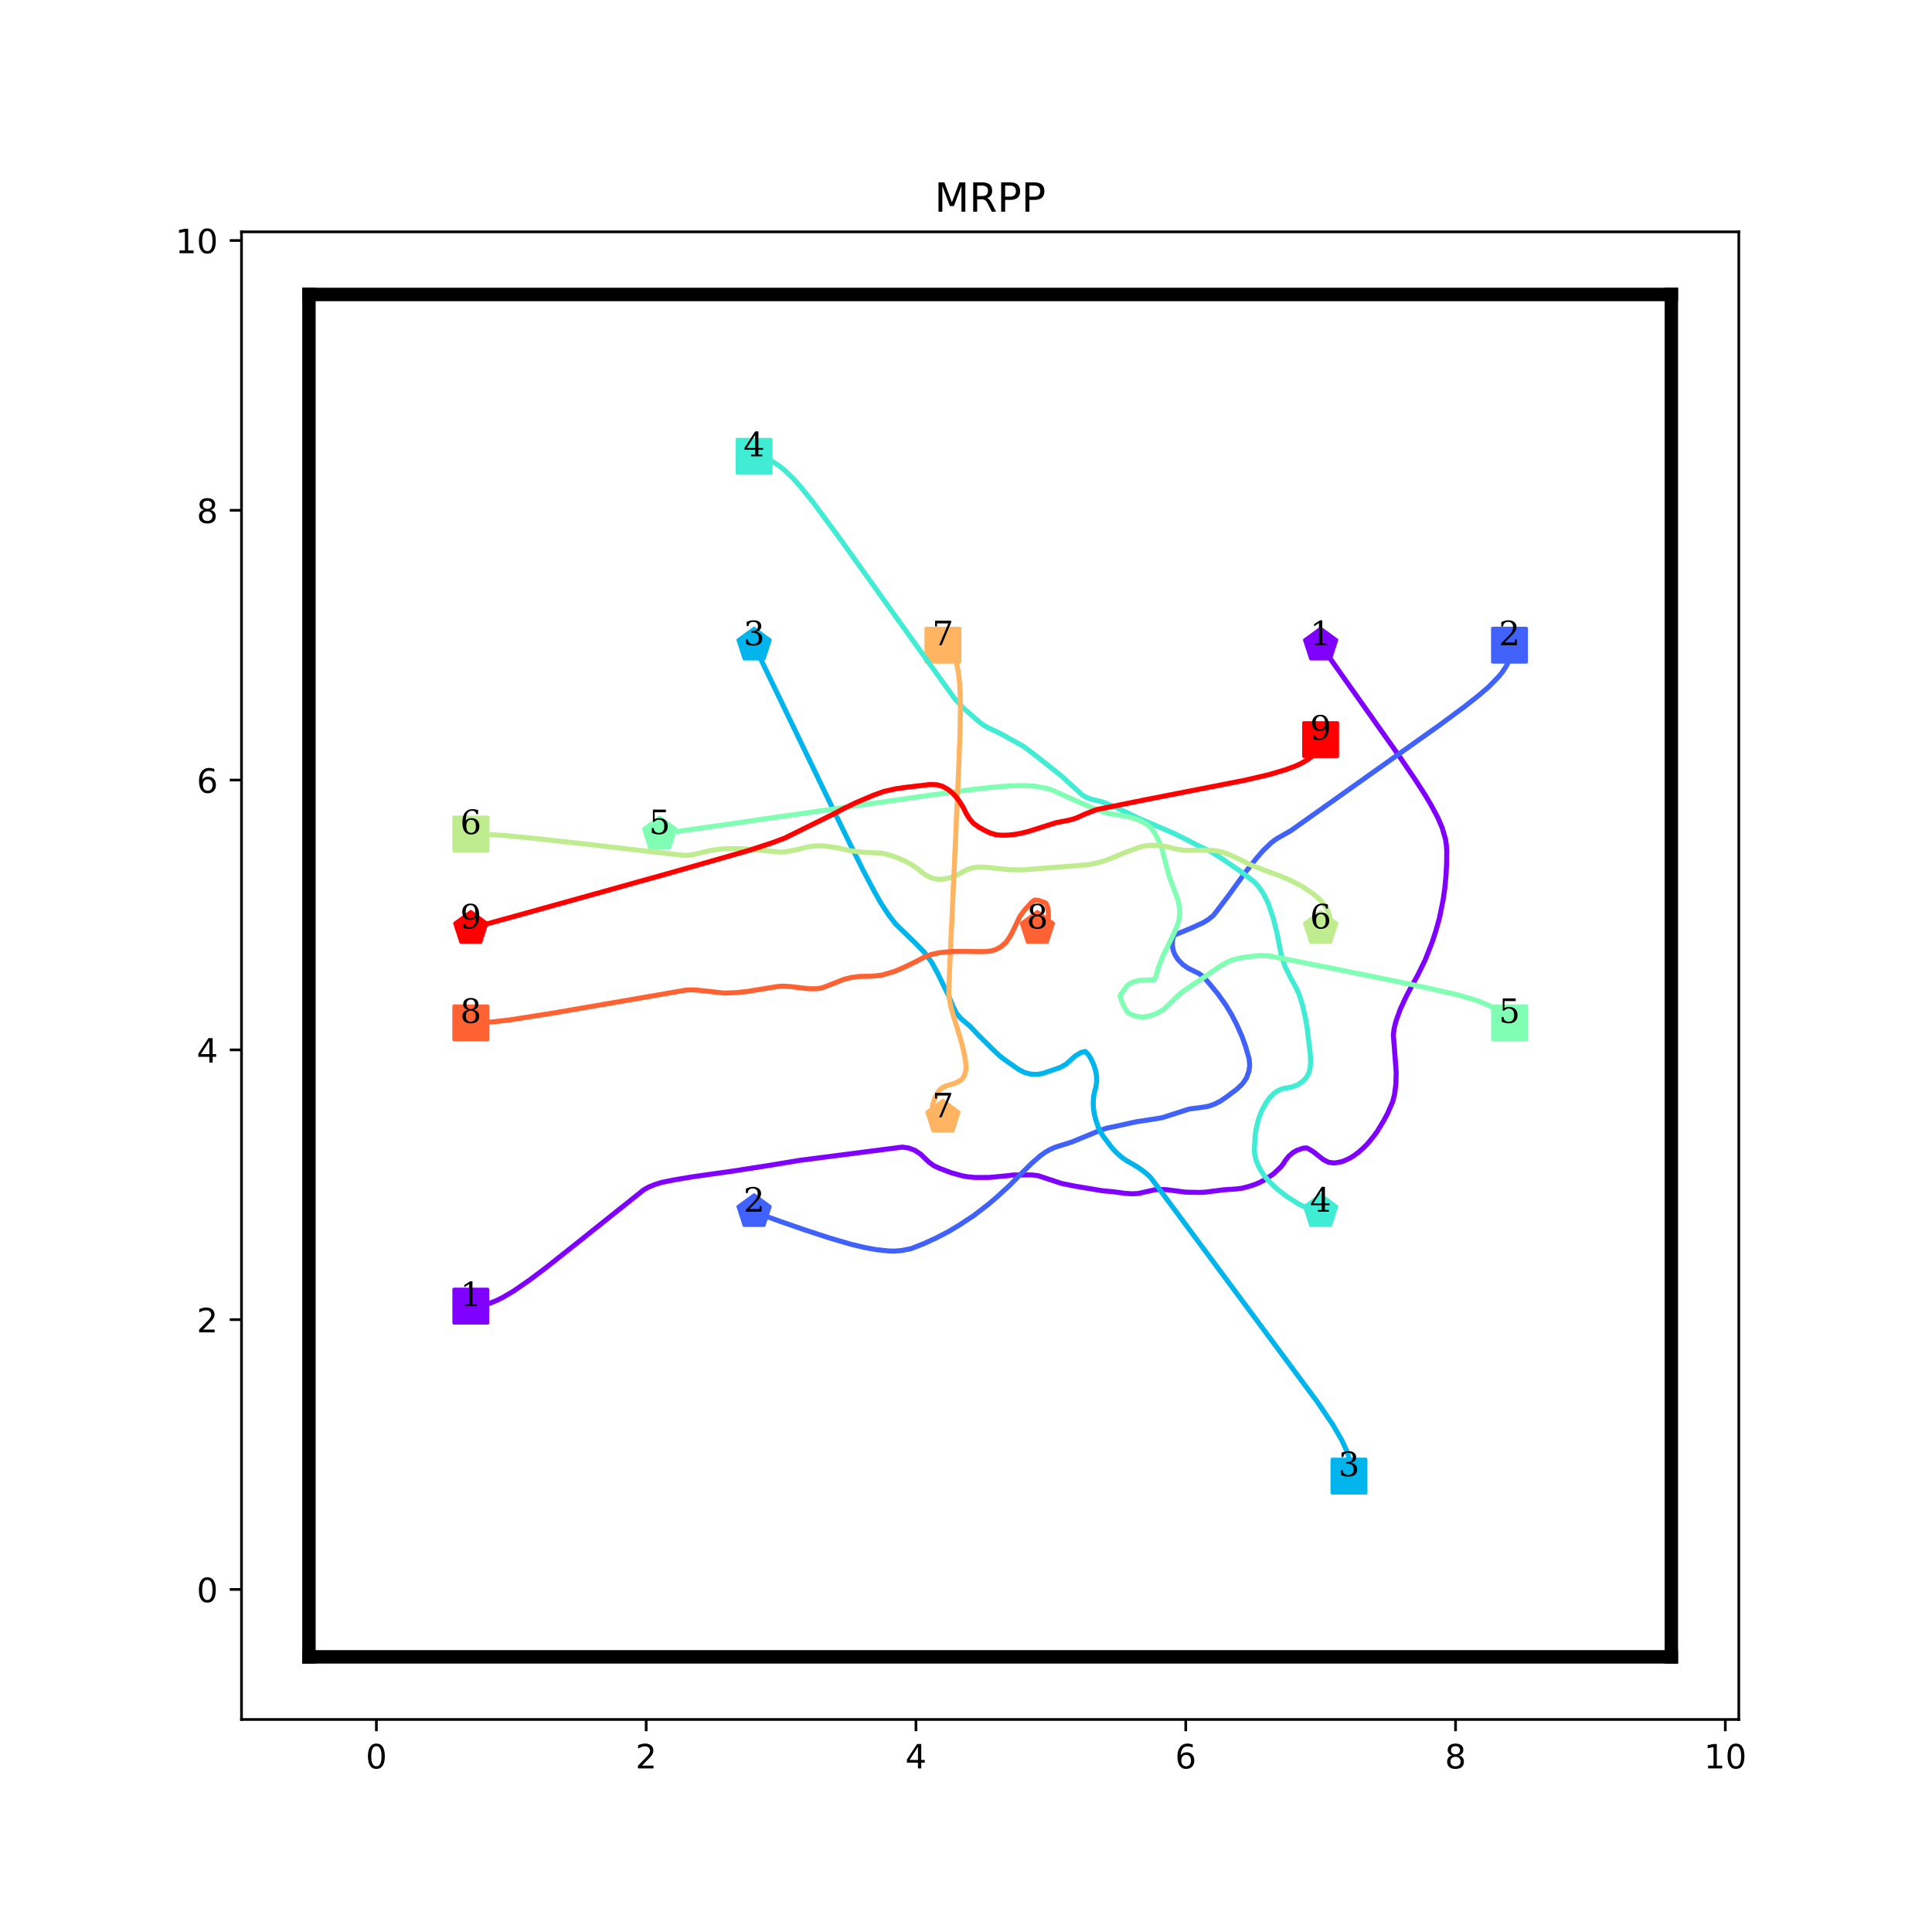 <?xml version="1.0" encoding="utf-8" standalone="no"?>
<!DOCTYPE svg PUBLIC "-//W3C//DTD SVG 1.1//EN"
  "http://www.w3.org/Graphics/SVG/1.1/DTD/svg11.dtd">
<!-- Created with matplotlib (http://matplotlib.org/) -->
<svg height="576pt" version="1.1" viewBox="0 0 576 576" width="576pt" xmlns="http://www.w3.org/2000/svg" xmlns:xlink="http://www.w3.org/1999/xlink">
 <defs>
  <style type="text/css">
*{stroke-linecap:butt;stroke-linejoin:round;}
  </style>
 </defs>
 <g id="figure_1">
  <g id="patch_1">
   <path d="M 0 576 
L 576 576 
L 576 0 
L 0 0 
z
" style="fill:#ffffff;"/>
  </g>
  <g id="axes_1">
   <g id="patch_2">
    <path d="M 72 512.64 
L 518.4 512.64 
L 518.4 69.12 
L 72 69.12 
z
" style="fill:#ffffff;"/>
   </g>
   <g id="matplotlib.axis_1">
    <g id="xtick_1">
     <g id="line2d_1">
      <defs>
       <path d="M 0 0 
L 0 3.5 
" id="m143df63a94" style="stroke:#000000;stroke-width:0.8;"/>
      </defs>
      <g>
       <use style="stroke:#000000;stroke-width:0.8;" x="112.216" xlink:href="#m143df63a94" y="512.64"/>
      </g>
     </g>
     <g id="text_1">
      <!-- 0 -->
      <defs>
       <path d="M 31.781 66.406 
Q 24.172 66.406 20.328 58.906 
Q 16.5 51.422 16.5 36.375 
Q 16.5 21.391 20.328 13.891 
Q 24.172 6.391 31.781 6.391 
Q 39.453 6.391 43.281 13.891 
Q 47.125 21.391 47.125 36.375 
Q 47.125 51.422 43.281 58.906 
Q 39.453 66.406 31.781 66.406 
z
M 31.781 74.219 
Q 44.047 74.219 50.516 64.516 
Q 56.984 54.828 56.984 36.375 
Q 56.984 17.969 50.516 8.266 
Q 44.047 -1.422 31.781 -1.422 
Q 19.531 -1.422 13.062 8.266 
Q 6.594 17.969 6.594 36.375 
Q 6.594 54.828 13.062 64.516 
Q 19.531 74.219 31.781 74.219 
z
" id="DejaVuSans-30"/>
      </defs>
      <g transform="translate(109.035 527.238)scale(0.1 -0.1)">
       <use xlink:href="#DejaVuSans-30"/>
      </g>
     </g>
    </g>
    <g id="xtick_2">
     <g id="line2d_2">
      <g>
       <use style="stroke:#000000;stroke-width:0.8;" x="192.649" xlink:href="#m143df63a94" y="512.64"/>
      </g>
     </g>
     <g id="text_2">
      <!-- 2 -->
      <defs>
       <path d="M 19.188 8.297 
L 53.609 8.297 
L 53.609 0 
L 7.328 0 
L 7.328 8.297 
Q 12.938 14.109 22.625 23.891 
Q 32.328 33.688 34.812 36.531 
Q 39.547 41.844 41.422 45.531 
Q 43.312 49.219 43.312 52.781 
Q 43.312 58.594 39.234 62.25 
Q 35.156 65.922 28.609 65.922 
Q 23.969 65.922 18.812 64.312 
Q 13.672 62.703 7.812 59.422 
L 7.812 69.391 
Q 13.766 71.781 18.938 73 
Q 24.125 74.219 28.422 74.219 
Q 39.75 74.219 46.484 68.547 
Q 53.219 62.891 53.219 53.422 
Q 53.219 48.922 51.531 44.891 
Q 49.859 40.875 45.406 35.406 
Q 44.188 33.984 37.641 27.219 
Q 31.109 20.453 19.188 8.297 
z
" id="DejaVuSans-32"/>
      </defs>
      <g transform="translate(189.467 527.238)scale(0.1 -0.1)">
       <use xlink:href="#DejaVuSans-32"/>
      </g>
     </g>
    </g>
    <g id="xtick_3">
     <g id="line2d_3">
      <g>
       <use style="stroke:#000000;stroke-width:0.8;" x="273.081" xlink:href="#m143df63a94" y="512.64"/>
      </g>
     </g>
     <g id="text_3">
      <!-- 4 -->
      <defs>
       <path d="M 37.797 64.312 
L 12.891 25.391 
L 37.797 25.391 
z
M 35.203 72.906 
L 47.609 72.906 
L 47.609 25.391 
L 58.016 25.391 
L 58.016 17.188 
L 47.609 17.188 
L 47.609 0 
L 37.797 0 
L 37.797 17.188 
L 4.891 17.188 
L 4.891 26.703 
z
" id="DejaVuSans-34"/>
      </defs>
      <g transform="translate(269.9 527.238)scale(0.1 -0.1)">
       <use xlink:href="#DejaVuSans-34"/>
      </g>
     </g>
    </g>
    <g id="xtick_4">
     <g id="line2d_4">
      <g>
       <use style="stroke:#000000;stroke-width:0.8;" x="353.514" xlink:href="#m143df63a94" y="512.64"/>
      </g>
     </g>
     <g id="text_4">
      <!-- 6 -->
      <defs>
       <path d="M 33.016 40.375 
Q 26.375 40.375 22.484 35.828 
Q 18.609 31.297 18.609 23.391 
Q 18.609 15.531 22.484 10.953 
Q 26.375 6.391 33.016 6.391 
Q 39.656 6.391 43.531 10.953 
Q 47.406 15.531 47.406 23.391 
Q 47.406 31.297 43.531 35.828 
Q 39.656 40.375 33.016 40.375 
z
M 52.594 71.297 
L 52.594 62.312 
Q 48.875 64.062 45.094 64.984 
Q 41.312 65.922 37.594 65.922 
Q 27.828 65.922 22.672 59.328 
Q 17.531 52.734 16.797 39.406 
Q 19.672 43.656 24.016 45.922 
Q 28.375 48.188 33.594 48.188 
Q 44.578 48.188 50.953 41.516 
Q 57.328 34.859 57.328 23.391 
Q 57.328 12.156 50.688 5.359 
Q 44.047 -1.422 33.016 -1.422 
Q 20.359 -1.422 13.672 8.266 
Q 6.984 17.969 6.984 36.375 
Q 6.984 53.656 15.188 63.938 
Q 23.391 74.219 37.203 74.219 
Q 40.922 74.219 44.703 73.484 
Q 48.484 72.75 52.594 71.297 
z
" id="DejaVuSans-36"/>
      </defs>
      <g transform="translate(350.332 527.238)scale(0.1 -0.1)">
       <use xlink:href="#DejaVuSans-36"/>
      </g>
     </g>
    </g>
    <g id="xtick_5">
     <g id="line2d_5">
      <g>
       <use style="stroke:#000000;stroke-width:0.8;" x="433.946" xlink:href="#m143df63a94" y="512.64"/>
      </g>
     </g>
     <g id="text_5">
      <!-- 8 -->
      <defs>
       <path d="M 31.781 34.625 
Q 24.75 34.625 20.719 30.859 
Q 16.703 27.094 16.703 20.516 
Q 16.703 13.922 20.719 10.156 
Q 24.75 6.391 31.781 6.391 
Q 38.812 6.391 42.859 10.172 
Q 46.922 13.969 46.922 20.516 
Q 46.922 27.094 42.891 30.859 
Q 38.875 34.625 31.781 34.625 
z
M 21.922 38.812 
Q 15.578 40.375 12.031 44.719 
Q 8.5 49.078 8.5 55.328 
Q 8.5 64.062 14.719 69.141 
Q 20.953 74.219 31.781 74.219 
Q 42.672 74.219 48.875 69.141 
Q 55.078 64.062 55.078 55.328 
Q 55.078 49.078 51.531 44.719 
Q 48 40.375 41.703 38.812 
Q 48.828 37.156 52.797 32.312 
Q 56.781 27.484 56.781 20.516 
Q 56.781 9.906 50.312 4.234 
Q 43.844 -1.422 31.781 -1.422 
Q 19.734 -1.422 13.25 4.234 
Q 6.781 9.906 6.781 20.516 
Q 6.781 27.484 10.781 32.312 
Q 14.797 37.156 21.922 38.812 
z
M 18.312 54.391 
Q 18.312 48.734 21.844 45.562 
Q 25.391 42.391 31.781 42.391 
Q 38.141 42.391 41.719 45.562 
Q 45.312 48.734 45.312 54.391 
Q 45.312 60.062 41.719 63.234 
Q 38.141 66.406 31.781 66.406 
Q 25.391 66.406 21.844 63.234 
Q 18.312 60.062 18.312 54.391 
z
" id="DejaVuSans-38"/>
      </defs>
      <g transform="translate(430.765 527.238)scale(0.1 -0.1)">
       <use xlink:href="#DejaVuSans-38"/>
      </g>
     </g>
    </g>
    <g id="xtick_6">
     <g id="line2d_6">
      <g>
       <use style="stroke:#000000;stroke-width:0.8;" x="514.378" xlink:href="#m143df63a94" y="512.64"/>
      </g>
     </g>
     <g id="text_6">
      <!-- 10 -->
      <defs>
       <path d="M 12.406 8.297 
L 28.516 8.297 
L 28.516 63.922 
L 10.984 60.406 
L 10.984 69.391 
L 28.422 72.906 
L 38.281 72.906 
L 38.281 8.297 
L 54.391 8.297 
L 54.391 0 
L 12.406 0 
z
" id="DejaVuSans-31"/>
      </defs>
      <g transform="translate(508.016 527.238)scale(0.1 -0.1)">
       <use xlink:href="#DejaVuSans-31"/>
       <use x="63.623" xlink:href="#DejaVuSans-30"/>
      </g>
     </g>
    </g>
   </g>
   <g id="matplotlib.axis_2">
    <g id="ytick_1">
     <g id="line2d_7">
      <defs>
       <path d="M 0 0 
L -3.5 0 
" id="m0806ecb409" style="stroke:#000000;stroke-width:0.8;"/>
      </defs>
      <g>
       <use style="stroke:#000000;stroke-width:0.8;" x="72" xlink:href="#m0806ecb409" y="473.864"/>
      </g>
     </g>
     <g id="text_7">
      <!-- 0 -->
      <g transform="translate(58.638 477.663)scale(0.1 -0.1)">
       <use xlink:href="#DejaVuSans-30"/>
      </g>
     </g>
    </g>
    <g id="ytick_2">
     <g id="line2d_8">
      <g>
       <use style="stroke:#000000;stroke-width:0.8;" x="72" xlink:href="#m0806ecb409" y="393.431"/>
      </g>
     </g>
     <g id="text_8">
      <!-- 2 -->
      <g transform="translate(58.638 397.231)scale(0.1 -0.1)">
       <use xlink:href="#DejaVuSans-32"/>
      </g>
     </g>
    </g>
    <g id="ytick_3">
     <g id="line2d_9">
      <g>
       <use style="stroke:#000000;stroke-width:0.8;" x="72" xlink:href="#m0806ecb409" y="312.999"/>
      </g>
     </g>
     <g id="text_9">
      <!-- 4 -->
      <g transform="translate(58.638 316.798)scale(0.1 -0.1)">
       <use xlink:href="#DejaVuSans-34"/>
      </g>
     </g>
    </g>
    <g id="ytick_4">
     <g id="line2d_10">
      <g>
       <use style="stroke:#000000;stroke-width:0.8;" x="72" xlink:href="#m0806ecb409" y="232.566"/>
      </g>
     </g>
     <g id="text_10">
      <!-- 6 -->
      <g transform="translate(58.638 236.366)scale(0.1 -0.1)">
       <use xlink:href="#DejaVuSans-36"/>
      </g>
     </g>
    </g>
    <g id="ytick_5">
     <g id="line2d_11">
      <g>
       <use style="stroke:#000000;stroke-width:0.8;" x="72" xlink:href="#m0806ecb409" y="152.134"/>
      </g>
     </g>
     <g id="text_11">
      <!-- 8 -->
      <g transform="translate(58.638 155.933)scale(0.1 -0.1)">
       <use xlink:href="#DejaVuSans-38"/>
      </g>
     </g>
    </g>
    <g id="ytick_6">
     <g id="line2d_12">
      <g>
       <use style="stroke:#000000;stroke-width:0.8;" x="72" xlink:href="#m0806ecb409" y="71.702"/>
      </g>
     </g>
     <g id="text_12">
      <!-- 10 -->
      <g transform="translate(52.275 75.501)scale(0.1 -0.1)">
       <use xlink:href="#DejaVuSans-31"/>
       <use x="63.623" xlink:href="#DejaVuSans-30"/>
      </g>
     </g>
    </g>
   </g>
   <g id="line2d_13">
    <path clip-path="url(#p6c746b3608)" d="M 140.368 389.41 
" style="fill:none;stroke:#1f77b4;stroke-linecap:square;stroke-width:1.5;"/>
    <defs>
     <path d="M -5 5 
L 5 5 
L 5 -5 
L -5 -5 
z
" id="m49bc461da4" style="stroke:#8000ff;stroke-linejoin:miter;"/>
    </defs>
    <g clip-path="url(#p6c746b3608)">
     <use style="fill:#8000ff;stroke:#8000ff;stroke-linejoin:miter;" x="140.368" xlink:href="#m49bc461da4" y="389.41"/>
    </g>
   </g>
   <g id="line2d_14">
    <path clip-path="url(#p6c746b3608)" d="M 393.73 192.35 
" style="fill:none;stroke:#ff7f0e;stroke-linecap:square;stroke-width:1.5;"/>
    <defs>
     <path d="M 0 -5 
L -4.755 -1.545 
L -2.939 4.045 
L 2.939 4.045 
L 4.755 -1.545 
z
" id="m3aca53e255" style="stroke:#8000ff;stroke-linejoin:miter;"/>
    </defs>
    <g clip-path="url(#p6c746b3608)">
     <use style="fill:#8000ff;stroke:#8000ff;stroke-linejoin:miter;" x="393.73" xlink:href="#m3aca53e255" y="192.35"/>
    </g>
   </g>
   <g id="line2d_15">
    <path clip-path="url(#p6c746b3608)" d="M 450.032 192.35 
" style="fill:none;stroke:#2ca02c;stroke-linecap:square;stroke-width:1.5;"/>
    <defs>
     <path d="M -5 5 
L 5 5 
L 5 -5 
L -5 -5 
z
" id="m1107d9c5e2" style="stroke:#4062fa;stroke-linejoin:miter;"/>
    </defs>
    <g clip-path="url(#p6c746b3608)">
     <use style="fill:#4062fa;stroke:#4062fa;stroke-linejoin:miter;" x="450.032" xlink:href="#m1107d9c5e2" y="192.35"/>
    </g>
   </g>
   <g id="line2d_16">
    <path clip-path="url(#p6c746b3608)" d="M 224.822 361.258 
" style="fill:none;stroke:#d62728;stroke-linecap:square;stroke-width:1.5;"/>
    <defs>
     <path d="M 0 -5 
L -4.755 -1.545 
L -2.939 4.045 
L 2.939 4.045 
L 4.755 -1.545 
z
" id="m8f69fc9291" style="stroke:#4062fa;stroke-linejoin:miter;"/>
    </defs>
    <g clip-path="url(#p6c746b3608)">
     <use style="fill:#4062fa;stroke:#4062fa;stroke-linejoin:miter;" x="224.822" xlink:href="#m8f69fc9291" y="361.258"/>
    </g>
   </g>
   <g id="line2d_17">
    <path clip-path="url(#p6c746b3608)" d="M 402.175 440.082 
" style="fill:none;stroke:#9467bd;stroke-linecap:square;stroke-width:1.5;"/>
    <defs>
     <path d="M -5 5 
L 5 5 
L 5 -5 
L -5 -5 
z
" id="mae72cd2754" style="stroke:#00b4ec;stroke-linejoin:miter;"/>
    </defs>
    <g clip-path="url(#p6c746b3608)">
     <use style="fill:#00b4ec;stroke:#00b4ec;stroke-linejoin:miter;" x="402.175" xlink:href="#mae72cd2754" y="440.082"/>
    </g>
   </g>
   <g id="line2d_18">
    <path clip-path="url(#p6c746b3608)" d="M 224.822 192.35 
" style="fill:none;stroke:#8c564b;stroke-linecap:square;stroke-width:1.5;"/>
    <defs>
     <path d="M 0 -5 
L -4.755 -1.545 
L -2.939 4.045 
L 2.939 4.045 
L 4.755 -1.545 
z
" id="mf102fed727" style="stroke:#00b4ec;stroke-linejoin:miter;"/>
    </defs>
    <g clip-path="url(#p6c746b3608)">
     <use style="fill:#00b4ec;stroke:#00b4ec;stroke-linejoin:miter;" x="224.822" xlink:href="#mf102fed727" y="192.35"/>
    </g>
   </g>
   <g id="line2d_19">
    <path clip-path="url(#p6c746b3608)" d="M 224.822 136.048 
" style="fill:none;stroke:#e377c2;stroke-linecap:square;stroke-width:1.5;"/>
    <defs>
     <path d="M -5 5 
L 5 5 
L 5 -5 
L -5 -5 
z
" id="m3c59f5f55d" style="stroke:#40ecd4;stroke-linejoin:miter;"/>
    </defs>
    <g clip-path="url(#p6c746b3608)">
     <use style="fill:#40ecd4;stroke:#40ecd4;stroke-linejoin:miter;" x="224.822" xlink:href="#m3c59f5f55d" y="136.048"/>
    </g>
   </g>
   <g id="line2d_20">
    <path clip-path="url(#p6c746b3608)" d="M 393.73 361.258 
" style="fill:none;stroke:#7f7f7f;stroke-linecap:square;stroke-width:1.5;"/>
    <defs>
     <path d="M 0 -5 
L -4.755 -1.545 
L -2.939 4.045 
L 2.939 4.045 
L 4.755 -1.545 
z
" id="mb02dd01787" style="stroke:#40ecd4;stroke-linejoin:miter;"/>
    </defs>
    <g clip-path="url(#p6c746b3608)">
     <use style="fill:#40ecd4;stroke:#40ecd4;stroke-linejoin:miter;" x="393.73" xlink:href="#mb02dd01787" y="361.258"/>
    </g>
   </g>
   <g id="line2d_21">
    <path clip-path="url(#p6c746b3608)" d="M 450.032 304.956 
" style="fill:none;stroke:#bcbd22;stroke-linecap:square;stroke-width:1.5;"/>
    <defs>
     <path d="M -5 5 
L 5 5 
L 5 -5 
L -5 -5 
z
" id="mffc88debfe" style="stroke:#80ffb4;stroke-linejoin:miter;"/>
    </defs>
    <g clip-path="url(#p6c746b3608)">
     <use style="fill:#80ffb4;stroke:#80ffb4;stroke-linejoin:miter;" x="450.032" xlink:href="#mffc88debfe" y="304.956"/>
    </g>
   </g>
   <g id="line2d_22">
    <path clip-path="url(#p6c746b3608)" d="M 196.67 248.653 
" style="fill:none;stroke:#17becf;stroke-linecap:square;stroke-width:1.5;"/>
    <defs>
     <path d="M 0 -5 
L -4.755 -1.545 
L -2.939 4.045 
L 2.939 4.045 
L 4.755 -1.545 
z
" id="ma13bec1772" style="stroke:#80ffb4;stroke-linejoin:miter;"/>
    </defs>
    <g clip-path="url(#p6c746b3608)">
     <use style="fill:#80ffb4;stroke:#80ffb4;stroke-linejoin:miter;" x="196.67" xlink:href="#ma13bec1772" y="248.653"/>
    </g>
   </g>
   <g id="line2d_23">
    <path clip-path="url(#p6c746b3608)" d="M 140.368 248.653 
" style="fill:none;stroke:#1f77b4;stroke-linecap:square;stroke-width:1.5;"/>
    <defs>
     <path d="M -5 5 
L 5 5 
L 5 -5 
L -5 -5 
z
" id="ma0bc3c1d57" style="stroke:#bfec8e;stroke-linejoin:miter;"/>
    </defs>
    <g clip-path="url(#p6c746b3608)">
     <use style="fill:#bfec8e;stroke:#bfec8e;stroke-linejoin:miter;" x="140.368" xlink:href="#ma0bc3c1d57" y="248.653"/>
    </g>
   </g>
   <g id="line2d_24">
    <path clip-path="url(#p6c746b3608)" d="M 393.73 276.804 
" style="fill:none;stroke:#ff7f0e;stroke-linecap:square;stroke-width:1.5;"/>
    <defs>
     <path d="M 0 -5 
L -4.755 -1.545 
L -2.939 4.045 
L 2.939 4.045 
L 4.755 -1.545 
z
" id="m6a40d5dd49" style="stroke:#bfec8e;stroke-linejoin:miter;"/>
    </defs>
    <g clip-path="url(#p6c746b3608)">
     <use style="fill:#bfec8e;stroke:#bfec8e;stroke-linejoin:miter;" x="393.73" xlink:href="#m6a40d5dd49" y="276.804"/>
    </g>
   </g>
   <g id="line2d_25">
    <path clip-path="url(#p6c746b3608)" d="M 281.124 192.35 
" style="fill:none;stroke:#2ca02c;stroke-linecap:square;stroke-width:1.5;"/>
    <defs>
     <path d="M -5 5 
L 5 5 
L 5 -5 
L -5 -5 
z
" id="m4c039cd999" style="stroke:#ffb462;stroke-linejoin:miter;"/>
    </defs>
    <g clip-path="url(#p6c746b3608)">
     <use style="fill:#ffb462;stroke:#ffb462;stroke-linejoin:miter;" x="281.124" xlink:href="#m4c039cd999" y="192.35"/>
    </g>
   </g>
   <g id="line2d_26">
    <path clip-path="url(#p6c746b3608)" d="M 281.124 333.107 
" style="fill:none;stroke:#d62728;stroke-linecap:square;stroke-width:1.5;"/>
    <defs>
     <path d="M 0 -5 
L -4.755 -1.545 
L -2.939 4.045 
L 2.939 4.045 
L 4.755 -1.545 
z
" id="mff5f7ea2bd" style="stroke:#ffb462;stroke-linejoin:miter;"/>
    </defs>
    <g clip-path="url(#p6c746b3608)">
     <use style="fill:#ffb462;stroke:#ffb462;stroke-linejoin:miter;" x="281.124" xlink:href="#mff5f7ea2bd" y="333.107"/>
    </g>
   </g>
   <g id="line2d_27">
    <path clip-path="url(#p6c746b3608)" d="M 140.368 304.956 
" style="fill:none;stroke:#9467bd;stroke-linecap:square;stroke-width:1.5;"/>
    <defs>
     <path d="M -5 5 
L 5 5 
L 5 -5 
L -5 -5 
z
" id="m2a5099dbae" style="stroke:#ff6232;stroke-linejoin:miter;"/>
    </defs>
    <g clip-path="url(#p6c746b3608)">
     <use style="fill:#ff6232;stroke:#ff6232;stroke-linejoin:miter;" x="140.368" xlink:href="#m2a5099dbae" y="304.956"/>
    </g>
   </g>
   <g id="line2d_28">
    <path clip-path="url(#p6c746b3608)" d="M 309.276 276.804 
" style="fill:none;stroke:#8c564b;stroke-linecap:square;stroke-width:1.5;"/>
    <defs>
     <path d="M 0 -5 
L -4.755 -1.545 
L -2.939 4.045 
L 2.939 4.045 
L 4.755 -1.545 
z
" id="m8b5b284786" style="stroke:#ff6232;stroke-linejoin:miter;"/>
    </defs>
    <g clip-path="url(#p6c746b3608)">
     <use style="fill:#ff6232;stroke:#ff6232;stroke-linejoin:miter;" x="309.276" xlink:href="#m8b5b284786" y="276.804"/>
    </g>
   </g>
   <g id="line2d_29">
    <path clip-path="url(#p6c746b3608)" d="M 393.73 220.502 
" style="fill:none;stroke:#e377c2;stroke-linecap:square;stroke-width:1.5;"/>
    <defs>
     <path d="M -5 5 
L 5 5 
L 5 -5 
L -5 -5 
z
" id="m7bfdca8d2b" style="stroke:#ff0000;stroke-linejoin:miter;"/>
    </defs>
    <g clip-path="url(#p6c746b3608)">
     <use style="fill:#ff0000;stroke:#ff0000;stroke-linejoin:miter;" x="393.73" xlink:href="#m7bfdca8d2b" y="220.502"/>
    </g>
   </g>
   <g id="line2d_30">
    <path clip-path="url(#p6c746b3608)" d="M 140.368 276.804 
" style="fill:none;stroke:#7f7f7f;stroke-linecap:square;stroke-width:1.5;"/>
    <defs>
     <path d="M 0 -5 
L -4.755 -1.545 
L -2.939 4.045 
L 2.939 4.045 
L 4.755 -1.545 
z
" id="m8f42619b64" style="stroke:#ff0000;stroke-linejoin:miter;"/>
    </defs>
    <g clip-path="url(#p6c746b3608)">
     <use style="fill:#ff0000;stroke:#ff0000;stroke-linejoin:miter;" x="140.368" xlink:href="#m8f42619b64" y="276.804"/>
    </g>
   </g>
   <g id="line2d_31"/>
   <g id="line2d_32">
    <path clip-path="url(#p6c746b3608)" d="M 92.108 493.972 
L 92.108 87.788 
" style="fill:none;stroke:#000000;stroke-linecap:square;stroke-width:4;"/>
   </g>
   <g id="line2d_33">
    <path clip-path="url(#p6c746b3608)" d="M 92.108 87.788 
L 498.292 87.788 
" style="fill:none;stroke:#000000;stroke-linecap:square;stroke-width:4;"/>
   </g>
   <g id="line2d_34">
    <path clip-path="url(#p6c746b3608)" d="M 498.292 87.788 
L 498.292 493.972 
" style="fill:none;stroke:#000000;stroke-linecap:square;stroke-width:4;"/>
   </g>
   <g id="line2d_35">
    <path clip-path="url(#p6c746b3608)" d="M 498.292 493.972 
L 92.108 493.972 
" style="fill:none;stroke:#000000;stroke-linecap:square;stroke-width:4;"/>
   </g>
   <g id="line2d_36">
    <path clip-path="url(#p6c746b3608)" d="M 140.368 389.41 
L 142.459 389.329 
L 144.269 389.048 
L 146.279 388.445 
L 147.968 387.761 
L 149.859 386.836 
L 153.076 384.946 
L 157.902 381.608 
L 162.205 378.39 
L 171.857 370.749 
L 180.463 363.872 
L 191.965 354.703 
L 193.413 353.899 
L 195.182 353.175 
L 197.233 352.531 
L 201.215 351.727 
L 206.765 350.802 
L 217.904 349.234 
L 228.763 347.545 
L 238.495 345.936 
L 269.019 341.995 
L 270.95 342.276 
L 272.759 342.96 
L 274.408 344.046 
L 276.982 346.499 
L 278.43 347.545 
L 280.079 348.309 
L 283.578 349.636 
L 286.915 350.561 
L 288.484 350.842 
L 290.615 351.043 
L 294.838 351.043 
L 300.428 350.521 
L 302.037 350.32 
L 307.546 350.279 
L 309.517 350.521 
L 316.434 352.813 
L 320.375 353.617 
L 328.781 355.025 
L 331.998 355.306 
L 335.456 355.789 
L 337.548 355.91 
L 339.357 355.829 
L 344.344 354.703 
L 346.033 354.623 
L 347.923 354.703 
L 353.514 355.427 
L 357.495 355.507 
L 359.345 355.427 
L 364.653 354.743 
L 368.675 354.462 
L 370.243 354.261 
L 372.294 353.738 
L 374.024 353.175 
L 375.472 352.572 
L 377.08 351.727 
L 379.694 349.958 
L 381.866 347.907 
L 382.71 346.821 
L 383.153 346.057 
L 384.158 344.77 
L 385.526 343.603 
L 386.652 342.96 
L 388.502 342.317 
L 389.507 342.236 
L 389.99 342.437 
L 391.437 343.282 
L 394.494 345.695 
L 395.821 346.378 
L 396.223 346.539 
L 397.51 346.7 
L 398.113 346.7 
L 399.682 346.419 
L 400.526 346.177 
L 402.537 345.252 
L 403.744 344.488 
L 405.03 343.523 
L 406.398 342.317 
L 407.685 341.03 
L 409.535 338.778 
L 410.621 337.29 
L 412.672 333.871 
L 413.677 331.981 
L 415.245 328.362 
L 415.768 326.31 
L 416.17 323.174 
L 416.251 319.715 
L 416.01 316.256 
L 415.406 308.535 
L 415.648 306.645 
L 416.17 304.513 
L 417.457 300.934 
L 419.146 297.274 
L 420.916 293.896 
L 422.605 290.88 
L 424.897 286.215 
L 426.948 280.987 
L 428.115 277.448 
L 429.12 273.828 
L 430.246 268.359 
L 430.769 264.659 
L 431.091 261.2 
L 431.292 257.46 
L 431.332 253.72 
L 431.211 251.91 
L 430.93 250.101 
L 429.965 246.803 
L 428.597 243.626 
L 426.586 239.886 
L 424.817 236.91 
L 422.042 232.607 
L 417.095 225.328 
L 395.861 195.326 
L 395.861 195.326 
" style="fill:none;stroke:#8000ff;stroke-linecap:square;stroke-width:1.5;"/>
   </g>
   <g id="line2d_37">
    <path clip-path="url(#p6c746b3608)" d="M 450.032 192.35 
L 450.234 192.431 
L 450.354 192.551 
L 450.475 192.913 
L 450.555 193.718 
L 450.475 194.924 
L 449.992 196.694 
L 449.067 198.624 
L 447.861 200.434 
L 446.855 201.68 
L 443.839 204.777 
L 440.984 207.23 
L 436.56 210.729 
L 428.999 216.319 
L 384.922 247.607 
L 380.619 250.061 
L 379.131 251.146 
L 376.638 253.519 
L 374.386 256.133 
L 371.41 259.914 
L 366.061 267.273 
L 362.803 271.576 
L 361.758 272.903 
L 360.35 274.07 
L 358.742 275.075 
L 355.203 276.684 
L 350.94 278.453 
L 350.296 278.694 
L 350.095 278.855 
L 349.894 279.217 
L 349.572 280.223 
L 349.532 281.912 
L 349.773 283.4 
L 350.377 284.807 
L 351.221 286.094 
L 352.669 287.582 
L 354.237 288.668 
L 357.575 290.317 
L 358.943 291.363 
L 361.074 293.856 
L 363.125 296.349 
L 365.458 299.647 
L 367.147 302.422 
L 368.755 305.559 
L 370.284 309.018 
L 371.37 312.034 
L 372.415 315.693 
L 372.576 317.744 
L 372.335 319.393 
L 371.571 321.485 
L 370.445 323.093 
L 368.876 324.621 
L 365.619 327.075 
L 363.849 328.281 
L 362.12 329.166 
L 360.31 329.809 
L 358.42 330.131 
L 354.64 330.614 
L 351.623 331.579 
L 346.476 333.228 
L 343.057 333.791 
L 338.794 334.434 
L 331.837 335.962 
L 330.027 336.324 
L 328.258 336.887 
L 319.571 340.467 
L 316.233 341.512 
L 314.464 342.075 
L 312.815 342.839 
L 311.447 343.644 
L 310.16 344.569 
L 307.747 346.66 
L 303.766 350.601 
L 300.951 353.456 
L 297.171 356.915 
L 294.918 358.845 
L 290.454 362.304 
L 286.192 365.119 
L 282.733 367.21 
L 279.154 369.06 
L 275.494 370.749 
L 271.714 372.237 
L 268.778 372.841 
L 266.566 373.002 
L 264.957 372.961 
L 261.177 372.559 
L 257.718 371.916 
L 253.818 370.991 
L 247.101 369.02 
L 240.224 366.768 
L 232.865 364.234 
L 227.798 362.384 
L 227.798 362.384 
" style="fill:none;stroke:#4062fa;stroke-linecap:square;stroke-width:1.5;"/>
   </g>
   <g id="line2d_38">
    <path clip-path="url(#p6c746b3608)" d="M 402.175 440.082 
L 401.934 440.163 
L 402.135 439.962 
L 402.416 439.398 
L 402.618 438.554 
L 402.658 437.468 
L 402.416 435.699 
L 402.095 434.211 
L 401.491 432.522 
L 400.044 429.385 
L 397.389 424.8 
L 392.724 417.923 
L 343.982 352.29 
L 343.017 351.043 
L 341.891 349.958 
L 340.443 348.832 
L 338.915 347.786 
L 335.778 345.976 
L 334.21 344.85 
L 332.762 343.563 
L 331.515 342.196 
L 329.062 338.979 
L 328.177 337.611 
L 327.453 336.083 
L 326.81 334.273 
L 326.327 332.464 
L 326.006 330.573 
L 325.925 328.925 
L 326.046 326.954 
L 326.327 325.466 
L 326.73 324.058 
L 326.971 322.41 
L 326.931 320.881 
L 326.609 319.072 
L 326.126 317.584 
L 325.282 315.693 
L 324.437 314.366 
L 323.552 313.482 
L 323.633 313.522 
L 323.351 313.522 
L 322.266 313.803 
L 320.536 314.849 
L 317.842 317.262 
L 316.072 318.267 
L 310.965 319.997 
L 309.316 320.318 
L 307.345 320.238 
L 305.455 319.755 
L 303.726 318.87 
L 299.584 315.975 
L 298.055 314.809 
L 295.723 312.597 
L 291.701 308.615 
L 289.208 305.961 
L 286.393 303.588 
L 285.106 302.02 
L 284.221 300.291 
L 282.773 296.752 
L 279.475 290.035 
L 277.827 286.979 
L 275.655 284.003 
L 272.88 281.148 
L 267.049 275.517 
L 264.917 272.742 
L 262.705 269.364 
L 260.976 266.348 
L 257.437 259.672 
L 253.134 251.026 
L 248.429 241.374 
L 226.551 195.97 
L 226.551 195.97 
" style="fill:none;stroke:#00b4ec;stroke-linecap:square;stroke-width:1.5;"/>
   </g>
   <g id="line2d_39">
    <path clip-path="url(#p6c746b3608)" d="M 224.822 136.048 
L 225.344 136.048 
L 226.591 136.208 
L 228.28 136.691 
L 230.251 137.576 
L 232.101 138.742 
L 233.79 140.069 
L 236.525 142.683 
L 239.018 145.539 
L 242.396 149.721 
L 250.681 160.941 
L 268.456 185.795 
L 272.84 191.908 
L 284.663 208.356 
L 287.358 211.212 
L 291.942 215.233 
L 293.189 216.158 
L 294.758 217.043 
L 298.176 218.652 
L 305.214 222.553 
L 308.672 225.167 
L 316.233 231.159 
L 322.748 237.071 
L 323.874 237.714 
L 325.322 238.277 
L 328.218 238.961 
L 329.786 239.484 
L 333.003 240.851 
L 339.277 243.867 
L 349.894 248.412 
L 353.473 250.181 
L 356.57 251.79 
L 361.114 253.962 
L 364.332 256.013 
L 369.64 259.632 
L 373.903 262.89 
L 375.029 264.096 
L 375.994 265.383 
L 376.718 266.549 
L 377.603 268.238 
L 378.246 269.726 
L 379.614 273.828 
L 380.619 277.729 
L 382.027 284.848 
L 382.992 287.864 
L 384.721 291.443 
L 386.41 294.499 
L 387.295 296.47 
L 388.381 299.848 
L 389.145 303.267 
L 389.708 306.444 
L 390.633 314.165 
L 390.754 316.578 
L 390.633 318.066 
L 390.352 319.554 
L 389.587 321.042 
L 388.864 321.927 
L 387.898 322.771 
L 386.652 323.536 
L 384.922 324.139 
L 384.922 324.139 
L 382.67 324.501 
L 381.745 324.822 
L 380.78 325.305 
L 379.855 325.949 
L 378.769 326.994 
L 377.563 328.603 
L 376.155 331.136 
L 375.15 333.791 
L 374.466 336.726 
L 374.185 338.778 
L 373.984 342.477 
L 374.064 344.086 
L 374.426 345.775 
L 375.11 347.464 
L 376.075 349.274 
L 377.12 350.762 
L 378.327 352.17 
L 380.82 354.542 
L 383.756 356.794 
L 386.933 358.805 
L 390.231 360.494 
L 390.231 360.494 
" style="fill:none;stroke:#40ecd4;stroke-linecap:square;stroke-width:1.5;"/>
   </g>
   <g id="line2d_40">
    <path clip-path="url(#p6c746b3608)" d="M 450.032 304.956 
L 449.831 305.036 
L 449.67 305.277 
L 449.67 305.036 
L 449.55 304.554 
L 449.188 303.83 
L 448.625 303.025 
L 447.418 301.899 
L 445.971 300.894 
L 444.161 299.888 
L 440.742 298.441 
L 434.63 296.591 
L 420.795 293.494 
L 400.003 289.271 
L 385.284 286.336 
L 378.206 284.968 
L 375.431 284.888 
L 371.53 285.33 
L 369.439 285.692 
L 367.428 286.175 
L 365.981 286.778 
L 362.602 288.829 
L 358.661 291.564 
L 355.524 293.655 
L 352.468 295.746 
L 351.261 296.752 
L 347.039 300.854 
L 345.631 301.698 
L 344.143 302.422 
L 342.414 302.985 
L 340.765 303.226 
L 338.955 303.025 
L 337.749 302.663 
L 336.422 302.02 
L 336.18 301.779 
L 335.336 300.492 
L 334.692 299.205 
L 334.29 298.079 
L 333.928 297.033 
L 334.29 296.269 
L 336.18 293.655 
L 337.749 292.81 
L 339.92 292.247 
L 344.103 292.086 
L 344.063 292.086 
L 344.344 291.725 
L 344.626 291.081 
L 345.35 288.507 
L 346.637 285.21 
L 348.527 281.309 
L 350.015 278.212 
L 351.261 275.196 
L 351.583 273.788 
L 351.704 271.697 
L 351.543 270.008 
L 351.101 267.997 
L 349.894 264.82 
L 348.647 261.522 
L 347.803 258.426 
L 346.435 253.077 
L 345.792 251.347 
L 344.264 248.371 
L 343.057 246.682 
L 342.012 245.798 
L 340.524 244.953 
L 339.036 244.31 
L 337.306 243.706 
L 333.365 242.942 
L 331.274 242.661 
L 329.424 242.218 
L 326.609 241.213 
L 323.11 239.765 
L 313.338 235.422 
L 311.809 234.979 
L 308.431 234.376 
L 305.013 234.215 
L 301.273 234.296 
L 295.924 234.698 
L 288.765 235.502 
L 274.167 237.513 
L 263.268 239.082 
L 256.11 240.087 
L 237.811 242.741 
L 230.613 243.747 
L 215.773 245.918 
L 207.287 247.125 
L 200.37 248.13 
L 200.37 248.13 
" style="fill:none;stroke:#80ffb4;stroke-linecap:square;stroke-width:1.5;"/>
   </g>
   <g id="line2d_41">
    <path clip-path="url(#p6c746b3608)" d="M 140.368 248.653 
L 144.63 248.733 
L 149.979 249.055 
L 159.591 249.98 
L 176.924 251.91 
L 184.364 252.795 
L 198.48 254.404 
L 203.829 255.007 
L 204.834 255.007 
L 206.322 254.846 
L 209.66 254.082 
L 211.51 253.6 
L 215.25 253.077 
L 219.03 252.996 
L 222.529 253.117 
L 226.269 253.439 
L 232.704 254.042 
L 233.83 254.002 
L 237.409 253.358 
L 240.948 252.474 
L 243.16 252.192 
L 245.091 252.192 
L 246.699 252.313 
L 249.917 252.835 
L 253.818 253.68 
L 257.236 254.082 
L 262.544 254.323 
L 263.912 254.565 
L 266.003 255.168 
L 267.773 255.811 
L 269.502 256.576 
L 271.472 257.581 
L 273.041 258.627 
L 276.017 260.919 
L 277.867 261.804 
L 279.878 262.166 
L 281.406 262.085 
L 283.417 261.643 
L 285.066 261.04 
L 288.202 259.31 
L 290.052 258.707 
L 291.701 258.506 
L 293.632 258.546 
L 300.79 259.27 
L 304.771 259.35 
L 311.97 258.787 
L 323.231 257.903 
L 325.322 257.661 
L 328.7 256.817 
L 330.791 256.093 
L 336.14 253.881 
L 339.357 252.715 
L 341.087 252.232 
L 343.218 251.991 
L 345.149 252.031 
L 346.757 252.232 
L 348.647 252.594 
L 350.457 253.077 
L 352.267 253.398 
L 353.674 253.519 
L 358.822 253.479 
L 360.551 253.479 
L 362.442 253.64 
L 364.332 254.042 
L 366.141 254.645 
L 369.359 256.093 
L 372.898 257.862 
L 376.839 259.391 
L 381.383 261.04 
L 385.123 262.648 
L 388.22 264.257 
L 391.357 266.388 
L 392.845 267.595 
L 393.931 268.681 
L 394.896 269.887 
L 395.781 271.335 
L 396.424 273.145 
L 396.706 274.874 
L 396.706 274.874 
" style="fill:none;stroke:#bfec8e;stroke-linecap:square;stroke-width:1.5;"/>
   </g>
   <g id="line2d_42">
    <path clip-path="url(#p6c746b3608)" d="M 281.124 192.35 
L 281.285 192.35 
L 281.647 192.431 
L 282.331 192.752 
L 283.095 193.356 
L 283.819 194.281 
L 284.623 195.97 
L 285.226 198.021 
L 285.588 199.589 
L 285.87 201.479 
L 286.111 203.892 
L 286.192 205.219 
L 286.272 207.391 
L 286.312 209.281 
L 286.352 210.89 
L 286.312 213.021 
L 286.272 215.193 
L 286.232 216.802 
L 286.192 218.652 
L 286.151 220.823 
L 286.071 222.432 
L 285.99 224.282 
L 285.95 225.891 
L 285.87 228.062 
L 285.789 229.671 
L 285.709 231.521 
L 285.629 233.13 
L 285.588 234.738 
L 285.468 236.628 
L 285.427 237.955 
L 285.347 240.087 
L 285.226 242.259 
L 285.146 243.867 
L 285.066 245.999 
L 284.985 247.849 
L 284.905 250.02 
L 284.784 252.433 
L 284.704 254.042 
L 284.623 255.892 
L 284.543 258.064 
L 284.462 259.672 
L 284.342 261.804 
L 284.261 263.654 
L 284.181 265.262 
L 284.1 267.434 
L 284.02 269.284 
L 283.939 271.174 
L 283.859 272.783 
L 283.779 274.673 
L 283.658 276.804 
L 283.578 278.654 
L 283.497 280.263 
L 283.417 282.153 
L 283.376 283.762 
L 283.256 285.893 
L 283.175 287.783 
L 283.055 290.196 
L 283.014 291.805 
L 282.894 293.655 
L 282.854 295.666 
L 282.894 296.711 
L 283.216 298.803 
L 283.738 301.135 
L 284.342 303.186 
L 284.824 304.714 
L 285.307 306.243 
L 285.91 308.294 
L 286.393 309.862 
L 286.755 311.149 
L 287.197 312.999 
L 287.599 314.849 
L 287.921 316.779 
L 288.001 318.348 
L 287.961 318.87 
L 287.881 319.393 
L 287.72 319.997 
L 287.478 320.68 
L 287.237 321.123 
L 286.915 321.605 
L 286.554 321.927 
L 285.87 322.41 
L 284.181 323.133 
L 282.733 323.536 
L 282.009 323.777 
L 281.366 324.058 
L 280.722 324.461 
L 280.481 324.662 
L 280.038 325.104 
L 279.596 325.747 
L 278.993 326.753 
L 278.631 327.678 
L 278.309 328.563 
L 278.189 328.925 
L 278.068 329.367 
L 277.987 329.93 
L 277.947 330.332 
" style="fill:none;stroke:#ffb462;stroke-linecap:square;stroke-width:1.5;"/>
   </g>
   <g id="line2d_43">
    <path clip-path="url(#p6c746b3608)" d="M 140.368 304.956 
L 142.7 304.915 
L 146.722 304.674 
L 152.272 304.031 
L 164.98 302.02 
L 204.794 295.143 
L 206.242 295.103 
L 208.132 295.223 
L 215.934 296.068 
L 219.392 295.947 
L 222.851 295.585 
L 229.969 294.419 
L 232.302 294.057 
L 233.79 294.017 
L 235.64 294.138 
L 241.149 294.781 
L 242.999 294.781 
L 244.447 294.66 
L 245.613 294.339 
L 251.646 291.966 
L 253.737 291.443 
L 256.029 291.121 
L 259.89 291.041 
L 261.7 290.88 
L 263.067 290.679 
L 266.606 289.633 
L 269.542 288.387 
L 273.202 286.617 
L 275.695 285.29 
L 277.706 284.566 
L 279.998 284.043 
L 283.658 283.681 
L 287.76 283.641 
L 291.983 283.722 
L 293.953 283.681 
L 295.441 283.52 
L 296.889 283.078 
L 298.417 282.274 
L 299.946 280.906 
L 300.83 279.66 
L 301.635 278.292 
L 304.128 273.104 
L 305.576 271.174 
L 307.587 269.002 
L 308.431 268.359 
L 309.517 268.439 
L 311.568 269.123 
L 311.729 269.244 
L 311.89 269.405 
L 312.252 270.209 
L 312.533 271.657 
L 312.573 273.547 
L 312.292 275.155 
L 312.292 275.155 
" style="fill:none;stroke:#ff6232;stroke-linecap:square;stroke-width:1.5;"/>
   </g>
   <g id="line2d_44">
    <path clip-path="url(#p6c746b3608)" d="M 393.73 220.502 
L 393.971 220.582 
L 394.092 220.783 
L 394.051 221.668 
L 393.448 223.075 
L 392.483 224.282 
L 391.116 225.569 
L 389.587 226.655 
L 387.939 227.58 
L 386.25 228.384 
L 383.193 229.51 
L 378.287 230.958 
L 371.209 232.607 
L 341.489 238.438 
L 326.931 241.374 
L 323.995 242.5 
L 320.617 243.988 
L 318.807 244.511 
L 314.866 245.275 
L 311.045 246.481 
L 306.461 247.929 
L 304.329 248.452 
L 302.479 248.774 
L 300.589 248.975 
L 298.699 249.015 
L 297.05 248.894 
L 295.16 248.331 
L 293.712 247.648 
L 291.822 246.602 
L 290.253 245.476 
L 289.127 244.229 
L 288.082 242.58 
L 287.157 240.69 
L 285.99 238.84 
L 284.864 237.392 
L 283.819 236.307 
L 282.612 235.341 
L 281.044 234.457 
L 279.315 233.974 
L 277.264 233.894 
L 270.346 234.698 
L 267.169 235.14 
L 263.55 235.945 
L 260.333 237.111 
L 255.145 239.323 
L 251.565 241.052 
L 248.227 242.822 
L 233.991 249.859 
L 230.211 251.267 
L 223.334 253.519 
L 197.314 260.959 
L 190.316 262.89 
L 182.313 265.142 
L 153.398 273.185 
L 144.349 275.678 
L 144.349 275.678 
" style="fill:none;stroke:#ff0000;stroke-linecap:square;stroke-width:1.5;"/>
   </g>
   <g id="patch_3">
    <path d="M 72 512.64 
L 72 69.12 
" style="fill:none;stroke:#000000;stroke-linecap:square;stroke-linejoin:miter;stroke-width:0.8;"/>
   </g>
   <g id="patch_4">
    <path d="M 518.4 512.64 
L 518.4 69.12 
" style="fill:none;stroke:#000000;stroke-linecap:square;stroke-linejoin:miter;stroke-width:0.8;"/>
   </g>
   <g id="patch_5">
    <path d="M 72 512.64 
L 518.4 512.64 
" style="fill:none;stroke:#000000;stroke-linecap:square;stroke-linejoin:miter;stroke-width:0.8;"/>
   </g>
   <g id="patch_6">
    <path d="M 72 69.12 
L 518.4 69.12 
" style="fill:none;stroke:#000000;stroke-linecap:square;stroke-linejoin:miter;stroke-width:0.8;"/>
   </g>
   <g id="text_13">
    <!-- 1 -->
    <defs>
     <path d="M 14.203 0 
L 14.203 5.172 
L 26.906 5.172 
L 26.906 65.828 
L 12.203 56.297 
L 12.203 62.703 
L 29.984 74.219 
L 36.719 74.219 
L 36.719 5.172 
L 49.422 5.172 
L 49.422 0 
z
" id="DejaVuSerif-31"/>
    </defs>
    <g transform="translate(137.186 389.41)scale(0.1 -0.1)">
     <use xlink:href="#DejaVuSerif-31"/>
    </g>
   </g>
   <g id="text_14">
    <!-- 1 -->
    <g transform="translate(390.548 192.35)scale(0.1 -0.1)">
     <use xlink:href="#DejaVuSerif-31"/>
    </g>
   </g>
   <g id="text_15">
    <!-- 2 -->
    <defs>
     <path d="M 12.797 55.516 
L 7.328 55.516 
L 7.328 68.5 
Q 12.547 71.297 17.844 72.75 
Q 23.141 74.219 28.219 74.219 
Q 39.594 74.219 46.188 68.703 
Q 52.781 63.188 52.781 53.719 
Q 52.781 43.016 37.844 28.125 
Q 36.672 27 36.078 26.422 
L 17.672 8.016 
L 48.094 8.016 
L 48.094 17 
L 53.812 17 
L 53.812 0 
L 6.781 0 
L 6.781 5.328 
L 28.906 27.391 
Q 36.234 34.719 39.359 40.844 
Q 42.484 46.969 42.484 53.719 
Q 42.484 61.078 38.641 65.234 
Q 34.812 69.391 28.078 69.391 
Q 21.094 69.391 17.281 65.922 
Q 13.484 62.453 12.797 55.516 
z
" id="DejaVuSerif-32"/>
    </defs>
    <g transform="translate(446.851 192.35)scale(0.1 -0.1)">
     <use xlink:href="#DejaVuSerif-32"/>
    </g>
   </g>
   <g id="text_16">
    <!-- 2 -->
    <g transform="translate(221.64 361.258)scale(0.1 -0.1)">
     <use xlink:href="#DejaVuSerif-32"/>
    </g>
   </g>
   <g id="text_17">
    <!-- 3 -->
    <defs>
     <path d="M 9.719 69.828 
Q 15.438 71.969 20.672 73.094 
Q 25.922 74.219 30.516 74.219 
Q 41.219 74.219 47.219 69.594 
Q 53.219 64.984 53.219 56.781 
Q 53.219 50.203 49.062 45.781 
Q 44.922 41.359 37.312 39.797 
Q 46.297 38.531 51.25 33.281 
Q 56.203 28.031 56.203 19.672 
Q 56.203 9.469 49.344 4.016 
Q 42.484 -1.422 29.594 -1.422 
Q 23.875 -1.422 18.422 -0.188 
Q 12.984 1.031 7.625 3.516 
L 7.625 17.672 
L 13.094 17.672 
Q 13.578 10.641 17.828 7.031 
Q 22.078 3.422 29.781 3.422 
Q 37.25 3.422 41.578 7.734 
Q 45.906 12.062 45.906 19.578 
Q 45.906 28.172 41.453 32.594 
Q 37.016 37.016 28.422 37.016 
L 23.781 37.016 
L 23.781 42 
L 26.219 42 
Q 34.766 42 39.031 45.531 
Q 43.312 49.078 43.312 56.203 
Q 43.312 62.594 39.797 65.984 
Q 36.281 69.391 29.688 69.391 
Q 23.094 69.391 19.453 66.266 
Q 15.828 63.141 15.188 56.984 
L 9.719 56.984 
z
" id="DejaVuSerif-33"/>
    </defs>
    <g transform="translate(398.994 440.082)scale(0.1 -0.1)">
     <use xlink:href="#DejaVuSerif-33"/>
    </g>
   </g>
   <g id="text_18">
    <!-- 3 -->
    <g transform="translate(221.64 192.35)scale(0.1 -0.1)">
     <use xlink:href="#DejaVuSerif-33"/>
    </g>
   </g>
   <g id="text_19">
    <!-- 4 -->
    <defs>
     <path d="M 34.906 24.703 
L 34.906 63.484 
L 10.016 24.703 
z
M 56.391 0 
L 23.188 0 
L 23.188 5.172 
L 34.906 5.172 
L 34.906 19.484 
L 3.078 19.484 
L 3.078 24.812 
L 35.016 74.219 
L 44.672 74.219 
L 44.672 24.703 
L 58.594 24.703 
L 58.594 19.484 
L 44.672 19.484 
L 44.672 5.172 
L 56.391 5.172 
z
" id="DejaVuSerif-34"/>
    </defs>
    <g transform="translate(221.64 136.048)scale(0.1 -0.1)">
     <use xlink:href="#DejaVuSerif-34"/>
    </g>
   </g>
   <g id="text_20">
    <!-- 4 -->
    <g transform="translate(390.548 361.258)scale(0.1 -0.1)">
     <use xlink:href="#DejaVuSerif-34"/>
    </g>
   </g>
   <g id="text_21">
    <!-- 5 -->
    <defs>
     <path d="M 50.297 72.906 
L 50.297 64.891 
L 16.891 64.891 
L 16.891 44 
Q 19.438 45.75 22.828 46.625 
Q 26.219 47.516 30.422 47.516 
Q 42.234 47.516 49.062 40.969 
Q 55.906 34.422 55.906 23.094 
Q 55.906 11.531 49 5.047 
Q 42.094 -1.422 29.594 -1.422 
Q 24.562 -1.422 19.281 -0.188 
Q 14.016 1.031 8.5 3.516 
L 8.5 17.672 
L 14.016 17.672 
Q 14.453 10.75 18.422 7.078 
Q 22.406 3.422 29.594 3.422 
Q 37.312 3.422 41.453 8.5 
Q 45.609 13.578 45.609 23.094 
Q 45.609 32.562 41.484 37.609 
Q 37.359 42.672 29.594 42.672 
Q 25.203 42.672 21.844 41.109 
Q 18.5 39.547 15.922 36.281 
L 11.719 36.281 
L 11.719 72.906 
z
" id="DejaVuSerif-35"/>
    </defs>
    <g transform="translate(446.851 304.956)scale(0.1 -0.1)">
     <use xlink:href="#DejaVuSerif-35"/>
    </g>
   </g>
   <g id="text_22">
    <!-- 5 -->
    <g transform="translate(193.489 248.653)scale(0.1 -0.1)">
     <use xlink:href="#DejaVuSerif-35"/>
    </g>
   </g>
   <g id="text_23">
    <!-- 6 -->
    <defs>
     <path d="M 32.719 3.422 
Q 39.594 3.422 43.297 8.469 
Q 47.016 13.531 47.016 23 
Q 47.016 32.469 43.297 37.516 
Q 39.594 42.578 32.719 42.578 
Q 25.734 42.578 22.062 37.688 
Q 18.406 32.812 18.406 23.578 
Q 18.406 13.875 22.109 8.641 
Q 25.828 3.422 32.719 3.422 
z
M 16.797 40.141 
Q 20.125 43.797 24.312 45.594 
Q 28.516 47.406 33.797 47.406 
Q 44.672 47.406 51 40.859 
Q 57.328 34.328 57.328 23 
Q 57.328 11.922 50.516 5.25 
Q 43.703 -1.422 32.328 -1.422 
Q 19.969 -1.422 13.328 7.781 
Q 6.688 17 6.688 34.078 
Q 6.688 53.219 14.547 63.719 
Q 22.406 74.219 36.719 74.219 
Q 40.578 74.219 44.828 73.484 
Q 49.078 72.75 53.516 71.297 
L 53.516 59.281 
L 48 59.281 
Q 47.406 64.203 44.234 66.797 
Q 41.062 69.391 35.688 69.391 
Q 26.219 69.391 21.578 62.203 
Q 16.938 55.031 16.797 40.141 
z
" id="DejaVuSerif-36"/>
    </defs>
    <g transform="translate(137.186 248.653)scale(0.1 -0.1)">
     <use xlink:href="#DejaVuSerif-36"/>
    </g>
   </g>
   <g id="text_24">
    <!-- 6 -->
    <g transform="translate(390.548 276.804)scale(0.1 -0.1)">
     <use xlink:href="#DejaVuSerif-36"/>
    </g>
   </g>
   <g id="text_25">
    <!-- 7 -->
    <defs>
     <path d="M 56.391 67.922 
L 27.875 0 
L 20.609 0 
L 47.797 64.891 
L 14.109 64.891 
L 14.109 55.906 
L 8.406 55.906 
L 8.406 72.906 
L 56.391 72.906 
z
" id="DejaVuSerif-37"/>
    </defs>
    <g transform="translate(277.943 192.35)scale(0.1 -0.1)">
     <use xlink:href="#DejaVuSerif-37"/>
    </g>
   </g>
   <g id="text_26">
    <!-- 7 -->
    <g transform="translate(277.943 333.107)scale(0.1 -0.1)">
     <use xlink:href="#DejaVuSerif-37"/>
    </g>
   </g>
   <g id="text_27">
    <!-- 8 -->
    <defs>
     <path d="M 46.578 19.922 
Q 46.578 27.734 42.688 32.047 
Q 38.812 36.375 31.781 36.375 
Q 24.75 36.375 20.875 32.047 
Q 17 27.734 17 19.922 
Q 17 12.062 20.875 7.734 
Q 24.75 3.422 31.781 3.422 
Q 38.812 3.422 42.688 7.734 
Q 46.578 12.062 46.578 19.922 
z
M 44.578 55.328 
Q 44.578 61.969 41.203 65.672 
Q 37.844 69.391 31.781 69.391 
Q 25.781 69.391 22.391 65.672 
Q 19 61.969 19 55.328 
Q 19 48.641 22.391 44.922 
Q 25.781 41.219 31.781 41.219 
Q 37.844 41.219 41.203 44.922 
Q 44.578 48.641 44.578 55.328 
z
M 39.312 38.812 
Q 47.609 37.703 52.25 32.688 
Q 56.891 27.688 56.891 19.922 
Q 56.891 9.672 50.391 4.125 
Q 43.891 -1.422 31.781 -1.422 
Q 19.734 -1.422 13.203 4.125 
Q 6.688 9.672 6.688 19.922 
Q 6.688 27.688 11.328 32.688 
Q 15.969 37.703 24.312 38.812 
Q 16.938 40.141 13 44.406 
Q 9.078 48.688 9.078 55.328 
Q 9.078 64.109 15.125 69.156 
Q 21.188 74.219 31.781 74.219 
Q 42.391 74.219 48.438 69.156 
Q 54.5 64.109 54.5 55.328 
Q 54.5 48.688 50.562 44.406 
Q 46.625 40.141 39.312 38.812 
z
" id="DejaVuSerif-38"/>
    </defs>
    <g transform="translate(137.186 304.956)scale(0.1 -0.1)">
     <use xlink:href="#DejaVuSerif-38"/>
    </g>
   </g>
   <g id="text_28">
    <!-- 8 -->
    <g transform="translate(306.094 276.804)scale(0.1 -0.1)">
     <use xlink:href="#DejaVuSerif-38"/>
    </g>
   </g>
   <g id="text_29">
    <!-- 9 -->
    <defs>
     <path d="M 46.781 32.672 
Q 43.5 29 39.25 27.188 
Q 35.016 25.391 29.688 25.391 
Q 18.844 25.391 12.562 31.938 
Q 6.297 38.484 6.297 49.812 
Q 6.297 60.891 13.109 67.547 
Q 19.922 74.219 31.297 74.219 
Q 43.656 74.219 50.266 65.016 
Q 56.891 55.812 56.891 38.719 
Q 56.891 19.578 49.016 9.078 
Q 41.156 -1.422 26.906 -1.422 
Q 23.047 -1.422 18.797 -0.688 
Q 14.547 0.047 10.109 1.516 
L 10.109 13.625 
L 15.578 13.625 
Q 16.219 8.688 19.391 6.047 
Q 22.562 3.422 27.875 3.422 
Q 37.359 3.422 41.984 10.562 
Q 46.625 17.719 46.781 32.672 
z
M 30.906 69.391 
Q 23.969 69.391 20.281 64.328 
Q 16.609 59.281 16.609 49.812 
Q 16.609 40.328 20.281 35.25 
Q 23.969 30.172 30.906 30.172 
Q 37.844 30.172 41.531 35.078 
Q 45.219 39.984 45.219 49.219 
Q 45.219 58.938 41.5 64.156 
Q 37.797 69.391 30.906 69.391 
z
" id="DejaVuSerif-39"/>
    </defs>
    <g transform="translate(390.548 220.502)scale(0.1 -0.1)">
     <use xlink:href="#DejaVuSerif-39"/>
    </g>
   </g>
   <g id="text_30">
    <!-- 9 -->
    <g transform="translate(137.186 276.804)scale(0.1 -0.1)">
     <use xlink:href="#DejaVuSerif-39"/>
    </g>
   </g>
   <g id="text_31">
    <!-- MRPP -->
    <defs>
     <path d="M 9.812 72.906 
L 24.516 72.906 
L 43.109 23.297 
L 61.812 72.906 
L 76.516 72.906 
L 76.516 0 
L 66.891 0 
L 66.891 64.016 
L 48.094 14.016 
L 38.188 14.016 
L 19.391 64.016 
L 19.391 0 
L 9.812 0 
z
" id="DejaVuSans-4d"/>
     <path d="M 44.391 34.188 
Q 47.562 33.109 50.562 29.594 
Q 53.562 26.078 56.594 19.922 
L 66.609 0 
L 56 0 
L 46.688 18.703 
Q 43.062 26.031 39.672 28.422 
Q 36.281 30.812 30.422 30.812 
L 19.672 30.812 
L 19.672 0 
L 9.812 0 
L 9.812 72.906 
L 32.078 72.906 
Q 44.578 72.906 50.734 67.672 
Q 56.891 62.453 56.891 51.906 
Q 56.891 45.016 53.688 40.469 
Q 50.484 35.938 44.391 34.188 
z
M 19.672 64.797 
L 19.672 38.922 
L 32.078 38.922 
Q 39.203 38.922 42.844 42.219 
Q 46.484 45.516 46.484 51.906 
Q 46.484 58.297 42.844 61.547 
Q 39.203 64.797 32.078 64.797 
z
" id="DejaVuSans-52"/>
     <path d="M 19.672 64.797 
L 19.672 37.406 
L 32.078 37.406 
Q 38.969 37.406 42.719 40.969 
Q 46.484 44.531 46.484 51.125 
Q 46.484 57.672 42.719 61.234 
Q 38.969 64.797 32.078 64.797 
z
M 9.812 72.906 
L 32.078 72.906 
Q 44.344 72.906 50.609 67.359 
Q 56.891 61.812 56.891 51.125 
Q 56.891 40.328 50.609 34.812 
Q 44.344 29.297 32.078 29.297 
L 19.672 29.297 
L 19.672 0 
L 9.812 0 
z
" id="DejaVuSans-50"/>
    </defs>
    <g transform="translate(278.618 63.12)scale(0.12 -0.12)">
     <use xlink:href="#DejaVuSans-4d"/>
     <use x="86.279" xlink:href="#DejaVuSans-52"/>
     <use x="155.762" xlink:href="#DejaVuSans-50"/>
     <use x="216.064" xlink:href="#DejaVuSans-50"/>
    </g>
   </g>
  </g>
 </g>
 <defs>
  <clipPath id="p6c746b3608">
   <rect height="443.52" width="446.4" x="72" y="69.12"/>
  </clipPath>
 </defs>
</svg>
